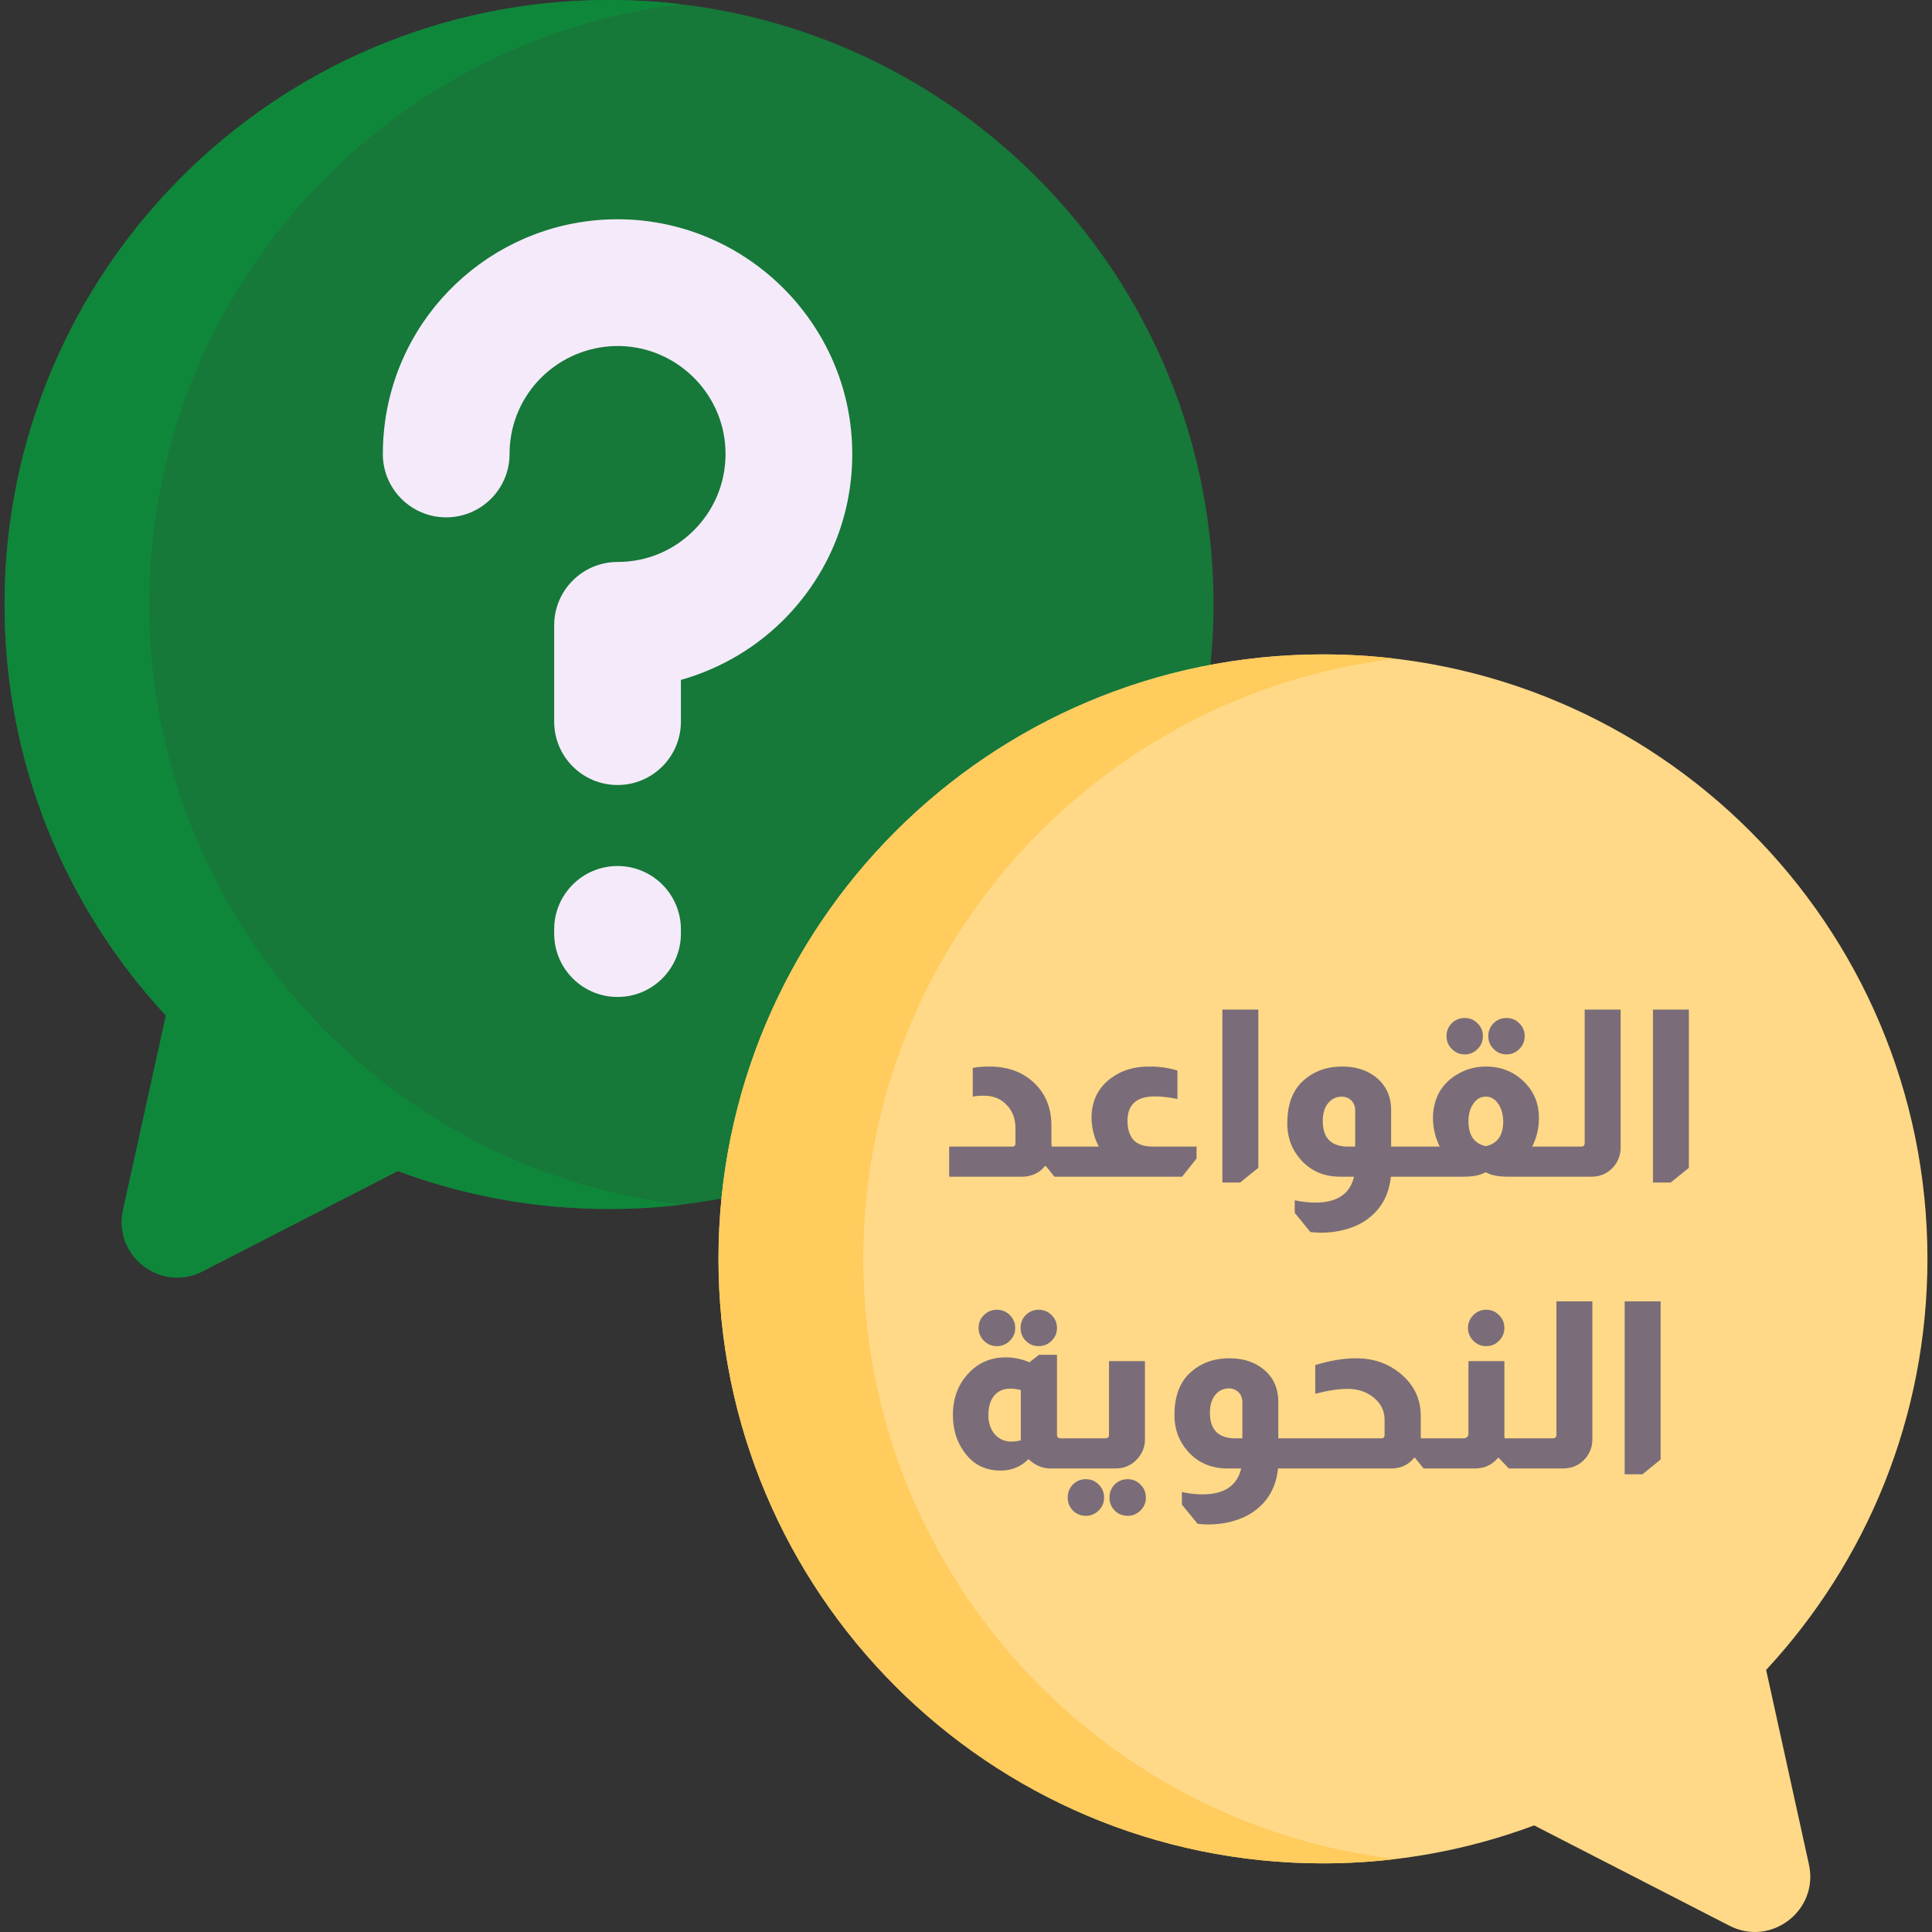 <svg width="596" height="596" viewBox="0 0 596 596" fill="none" xmlns="http://www.w3.org/2000/svg">
<rect x="0" y="0" width="596" height="596" fill="#333333" stroke="none"/>
<path d="M374.354 186.475C374.354 281.907 302.667 360.597 210.209 371.63H210.196C202.881 372.506 195.434 372.949 187.879 372.949C164.962 372.949 143.017 368.812 122.726 361.245L62.479 392.196C49.611 398.803 34.85 387.435 37.955 373.309L51.171 313.277C20.292 280 1.405 235.45 1.405 186.475C1.405 83.488 84.893 0 187.88 0C195.434 0 202.882 0.444 210.197 1.319H210.222C302.667 12.364 374.354 91.043 374.354 186.475Z" fill="#0F893B" fill-opacity="0.8"/>
<path d="M210.196 371.63C202.881 372.506 195.434 372.949 187.879 372.949C164.962 372.949 143.017 368.812 122.726 361.245L62.479 392.196C49.611 398.803 34.85 387.435 37.955 373.309L51.171 313.277C20.292 280 1.405 235.45 1.405 186.475C1.405 83.488 84.893 0 187.88 0C195.434 0 202.882 0.444 210.197 1.319C117.752 12.364 46.076 91.054 46.076 186.475C46.075 281.907 117.751 360.574 210.196 371.63Z" fill="#0F893B" fill-opacity="0.9"/>
<path d="M190.505 242.167C179.709 242.167 170.957 233.415 170.957 222.619V192.908C170.957 182.113 179.708 173.36 190.505 173.36C199.723 173.36 208.301 169.671 214.661 162.973C221.016 156.28 224.251 147.501 223.771 138.25C222.871 120.933 208.567 107.094 191.203 106.745C174.37 106.447 159.841 118.712 157.517 135.378C157.302 136.912 157.194 138.486 157.194 140.05C157.194 150.845 148.442 159.598 137.646 159.598C126.849 159.598 118.098 150.846 118.098 140.05C118.098 136.685 118.332 133.297 118.795 129.977C123.789 94.198 154.48 67.642 190.508 67.642C191.002 67.642 191.494 67.647 191.99 67.658C229.746 68.418 260.857 98.537 262.813 136.226C263.855 156.289 256.822 175.35 243.013 189.895C233.981 199.407 222.516 206.23 210.053 209.744V222.62C210.053 233.416 201.301 242.167 190.505 242.167Z" fill="#F4EAFA"/>
<path d="M190.505 307.555C179.709 307.555 170.957 298.803 170.957 288.007V286.705C170.957 275.91 179.708 267.157 190.505 267.157C201.3 267.157 210.053 275.908 210.053 286.705V288.007C210.053 298.803 201.301 307.555 190.505 307.555Z" fill="#F4EAFA"/>
<path d="M408.118 201.872C511.107 201.872 594.595 285.361 594.595 388.349C594.595 437.321 575.708 481.875 544.833 515.15L558.039 575.178C561.148 589.312 546.392 600.681 533.519 594.068L473.268 563.118C452.986 570.682 431.037 574.826 408.119 574.826C305.13 574.826 221.642 491.337 221.642 388.349C221.642 285.361 305.129 201.872 408.118 201.872Z" fill="#FFD987"/>
<path d="M266.311 388.349C266.311 483.78 337.998 562.46 430.445 573.504C423.13 574.38 415.682 574.823 408.127 574.823C305.129 574.823 221.641 491.336 221.641 388.349C221.641 285.362 305.129 201.874 408.127 201.874C415.682 201.874 423.13 202.318 430.456 203.193C337.998 214.226 266.311 292.918 266.311 388.349Z" fill="#FFCC5D"/>
<path d="M300.079 329.448C301.327 329.16 303.055 329.016 305.263 329.016C311.167 329.016 315.919 330.864 319.519 334.56C322.735 337.872 324.343 342.072 324.343 347.16V350.688C324.343 352.032 324.367 353.04 324.415 353.712H326.215V363H325.279L322.615 359.688H322.399C321.967 360.168 321.583 360.576 321.247 360.912C319.567 362.256 317.671 362.952 315.559 363H292.807V353.712H312.247C312.919 353.712 313.255 353.376 313.255 352.704V348.024C313.255 345.096 312.343 342.696 310.519 340.824C308.743 338.952 306.415 338.016 303.535 338.016C302.047 338.016 300.895 338.112 300.079 338.304V329.448ZM338.96 353.712C338.528 352.896 338.096 351.888 337.664 350.688C337.04 348.624 336.728 346.68 336.728 344.856C336.728 339.672 338.72 335.592 342.704 332.616C345.92 330.216 349.784 329.016 354.296 329.016H354.512H354.872C357.704 329.016 360.488 329.424 363.224 330.24V339.024C360.632 338.496 358.304 338.232 356.24 338.232C350.624 338.232 347.816 340.752 347.816 345.792C347.816 348 348.32 349.824 349.328 351.264C350.576 352.896 352.688 353.712 355.664 353.712H369.128V357.384L364.664 363H325.64V353.712H338.96ZM388.18 311.448V360.264L382.564 364.8H377.092V311.448H388.18ZM413.451 363C408.363 363 404.259 361.2 401.139 357.6C398.451 354.528 397.107 350.856 397.107 346.584C397.107 341.16 398.523 336.984 401.355 334.056C404.667 330.696 408.891 329.016 414.027 329.016C417.723 329.016 420.843 329.856 423.387 331.536C427.227 334.08 429.147 337.728 429.147 342.48V353.712H431.451V363H429.075C428.499 368.28 426.387 372.408 422.739 375.384C420.531 377.256 417.795 378.6 414.531 379.416C412.323 379.992 409.995 380.28 407.547 380.28C406.491 380.28 405.387 380.208 404.235 380.064L399.411 374.16V370.272C401.619 370.752 403.731 370.992 405.747 370.992C412.467 370.992 416.451 368.328 417.699 363H413.451ZM418.059 342.552C418.059 341.064 417.507 339.912 416.403 339.096C415.683 338.568 414.867 338.304 413.955 338.304C412.179 338.304 410.739 339 409.635 340.392C408.579 341.736 408.051 343.536 408.051 345.792C408.051 351.072 410.667 353.712 415.899 353.712H418.059V342.552ZM451.849 314.04C453.433 314.04 454.753 314.592 455.809 315.696C456.913 316.752 457.465 318.072 457.465 319.656C457.465 321.192 456.913 322.512 455.809 323.616C454.705 324.72 453.385 325.272 451.849 325.272C450.313 325.272 448.993 324.72 447.889 323.616C446.785 322.512 446.233 321.192 446.233 319.656C446.233 318.12 446.761 316.8 447.817 315.696C448.921 314.592 450.265 314.04 451.849 314.04ZM464.737 314.04C466.321 314.04 467.641 314.592 468.697 315.696C469.801 316.752 470.353 318.072 470.353 319.656C470.353 321.192 469.801 322.512 468.697 323.616C467.593 324.72 466.273 325.272 464.737 325.272C463.201 325.272 461.881 324.72 460.777 323.616C459.673 322.512 459.121 321.192 459.121 319.656C459.121 318.12 459.649 316.8 460.705 315.696C461.809 314.592 463.153 314.04 464.737 314.04ZM444.145 353.712C442.753 350.928 442.057 347.976 442.057 344.856C442.057 341.976 442.705 339.336 444.001 336.936C445.441 334.488 447.433 332.568 449.977 331.176C452.521 329.736 455.329 329.016 458.401 329.016C463.009 329.016 466.897 330.552 470.065 333.624C473.185 336.648 474.745 340.392 474.745 344.856C474.745 348.024 474.049 350.976 472.657 353.712H476.473V363H465.241C462.265 363 460.033 362.568 458.545 361.704H458.113C456.625 362.568 454.369 363 451.345 363H430.969V353.712H444.145ZM458.329 353.568C461.929 352.848 463.729 350.28 463.729 345.864C463.681 343.656 463.153 341.856 462.145 340.464C461.185 339.024 459.913 338.304 458.329 338.304C456.793 338.304 455.521 339.024 454.513 340.464C453.505 341.904 453.001 343.704 453.001 345.864C453.001 350.232 454.777 352.8 458.329 353.568ZM499.946 311.448V354.072C499.946 356.184 499.274 358.08 497.93 359.76C496.106 361.92 493.778 363 490.946 363H475.898V353.712H487.778C488.066 353.712 488.306 353.64 488.498 353.496C488.738 353.304 488.858 353.04 488.858 352.704V311.448H499.946ZM521 311.448V360.264L515.384 364.8H509.912V311.448H521Z" fill="#7A6D79"/>
<path d="M307.495 404.04C309.079 404.04 310.423 404.592 311.527 405.696C312.631 406.8 313.183 408.12 313.183 409.656C313.183 411.192 312.631 412.512 311.527 413.616C310.423 414.72 309.079 415.272 307.495 415.272C305.959 415.272 304.639 414.72 303.535 413.616C302.431 412.512 301.879 411.192 301.879 409.656C301.879 408.072 302.431 406.752 303.535 405.696C304.639 404.592 305.959 404.04 307.495 404.04ZM320.383 404.04C321.967 404.04 323.311 404.592 324.415 405.696C325.519 406.8 326.071 408.12 326.071 409.656C326.071 411.192 325.519 412.512 324.415 413.616C323.311 414.72 321.967 415.272 320.383 415.272C318.847 415.272 317.527 414.72 316.423 413.616C315.367 412.512 314.839 411.192 314.839 409.656C314.839 408.072 315.367 406.752 316.423 405.696C317.527 404.592 318.847 404.04 320.383 404.04ZM326.071 417.936V442.704C326.071 442.992 326.167 443.232 326.359 443.424C326.551 443.616 326.839 443.712 327.223 443.712H329.671V453H323.983C321.535 453 319.303 452.04 317.287 450.12C314.935 452.472 312.103 453.648 308.791 453.648H308.719H308.575C303.775 453.648 300.007 451.656 297.271 447.672C295.063 444.552 293.959 440.832 293.959 436.512C293.959 431.232 295.639 426.864 298.999 423.408C302.023 420.288 305.791 418.728 310.303 418.728C312.751 418.728 315.175 419.232 317.575 420.24L320.527 417.936H326.071ZM314.911 428.808C313.759 428.52 312.679 428.376 311.671 428.376C309.559 428.376 307.903 429.096 306.703 430.536C305.503 431.976 304.903 433.968 304.903 436.512C304.903 438.912 305.551 440.88 306.847 442.416C308.191 443.952 309.919 444.72 312.031 444.72C312.847 444.72 313.807 444.6 314.911 444.36V428.808ZM353.204 419.88V444.072C353.204 446.184 352.508 448.08 351.116 449.76C349.292 451.92 346.988 453 344.204 453H329.156V443.712H341.036C341.324 443.712 341.564 443.64 341.756 443.496C341.996 443.304 342.116 443.04 342.116 442.704V419.88H353.204ZM334.988 456.312C336.524 456.312 337.844 456.864 338.948 457.968C340.052 459.072 340.604 460.416 340.604 462C340.604 463.536 340.052 464.856 338.948 465.96C337.844 467.064 336.524 467.616 334.988 467.616C333.404 467.616 332.06 467.064 330.956 465.96C329.9 464.856 329.372 463.536 329.372 462C329.372 460.416 329.9 459.072 330.956 457.968C332.06 456.864 333.404 456.312 334.988 456.312ZM347.876 456.312C349.412 456.312 350.732 456.864 351.836 457.968C352.94 459.072 353.492 460.416 353.492 462C353.492 463.536 352.94 464.856 351.836 465.96C350.732 467.064 349.412 467.616 347.876 467.616C346.292 467.616 344.948 467.064 343.844 465.96C342.788 464.856 342.26 463.536 342.26 462C342.26 460.416 342.788 459.072 343.844 457.968C344.948 456.864 346.292 456.312 347.876 456.312ZM378.647 453C373.559 453 369.455 451.2 366.335 447.6C363.647 444.528 362.303 440.856 362.303 436.584C362.303 431.16 363.719 426.984 366.551 424.056C369.863 420.696 374.087 419.016 379.223 419.016C382.919 419.016 386.039 419.856 388.583 421.536C392.423 424.08 394.343 427.728 394.343 432.48V443.712H396.647V453H394.271C393.695 458.28 391.583 462.408 387.935 465.384C385.727 467.256 382.991 468.6 379.727 469.416C377.519 469.992 375.191 470.28 372.743 470.28C371.687 470.28 370.583 470.208 369.431 470.064L364.607 464.16V460.272C366.815 460.752 368.927 460.992 370.943 460.992C377.663 460.992 381.647 458.328 382.895 453H378.647ZM383.255 432.552C383.255 431.064 382.703 429.912 381.599 429.096C380.879 428.568 380.063 428.304 379.151 428.304C377.375 428.304 375.935 429 374.831 430.392C373.775 431.736 373.247 433.536 373.247 435.792C373.247 441.072 375.863 443.712 381.095 443.712H383.255V432.552ZM405.74 421.104C410.3 419.712 414.5 419.016 418.34 419.016C424.052 419.016 428.876 420.816 432.812 424.416C436.46 427.776 438.284 431.88 438.284 436.728V443.064C438.284 443.256 438.308 443.472 438.356 443.712H440.588V453H439.148L436.484 449.688H436.268C434.492 451.896 432.164 453 429.284 453H396.164V443.712H426.116C426.788 443.712 427.124 443.376 427.124 442.704V437.952C427.124 435.216 426.02 432.96 423.812 431.184C421.652 429.36 418.94 428.448 415.676 428.448C412.988 428.448 409.676 428.952 405.74 429.96V421.104ZM458.471 404.04C460.055 404.04 461.375 404.592 462.431 405.696C463.535 406.752 464.087 408.072 464.087 409.656C464.087 411.192 463.535 412.512 462.431 413.616C461.375 414.72 460.055 415.272 458.471 415.272C456.935 415.272 455.615 414.72 454.511 413.616C453.407 412.512 452.855 411.192 452.855 409.656C452.855 408.12 453.407 406.8 454.511 405.696C455.615 404.592 456.935 404.04 458.471 404.04ZM464.087 419.88V443.064C464.087 443.256 464.111 443.472 464.159 443.712H467.687V453H465.455L462.287 449.688H462.143C460.319 451.896 457.967 453 455.087 453H440.039V443.712H451.559C451.991 443.712 452.327 443.568 452.567 443.28C452.855 443.04 452.999 442.704 452.999 442.272V419.88H464.087ZM491.228 401.448V444.072C491.228 446.184 490.556 448.08 489.212 449.76C487.388 451.92 485.06 453 482.228 453H467.18V443.712H479.06C479.348 443.712 479.588 443.64 479.78 443.496C480.02 443.304 480.14 443.04 480.14 442.704V401.448H491.228ZM512.281 401.448V450.264L506.665 454.8H501.193V401.448H512.281Z" fill="#7A6D79"/>
</svg>
